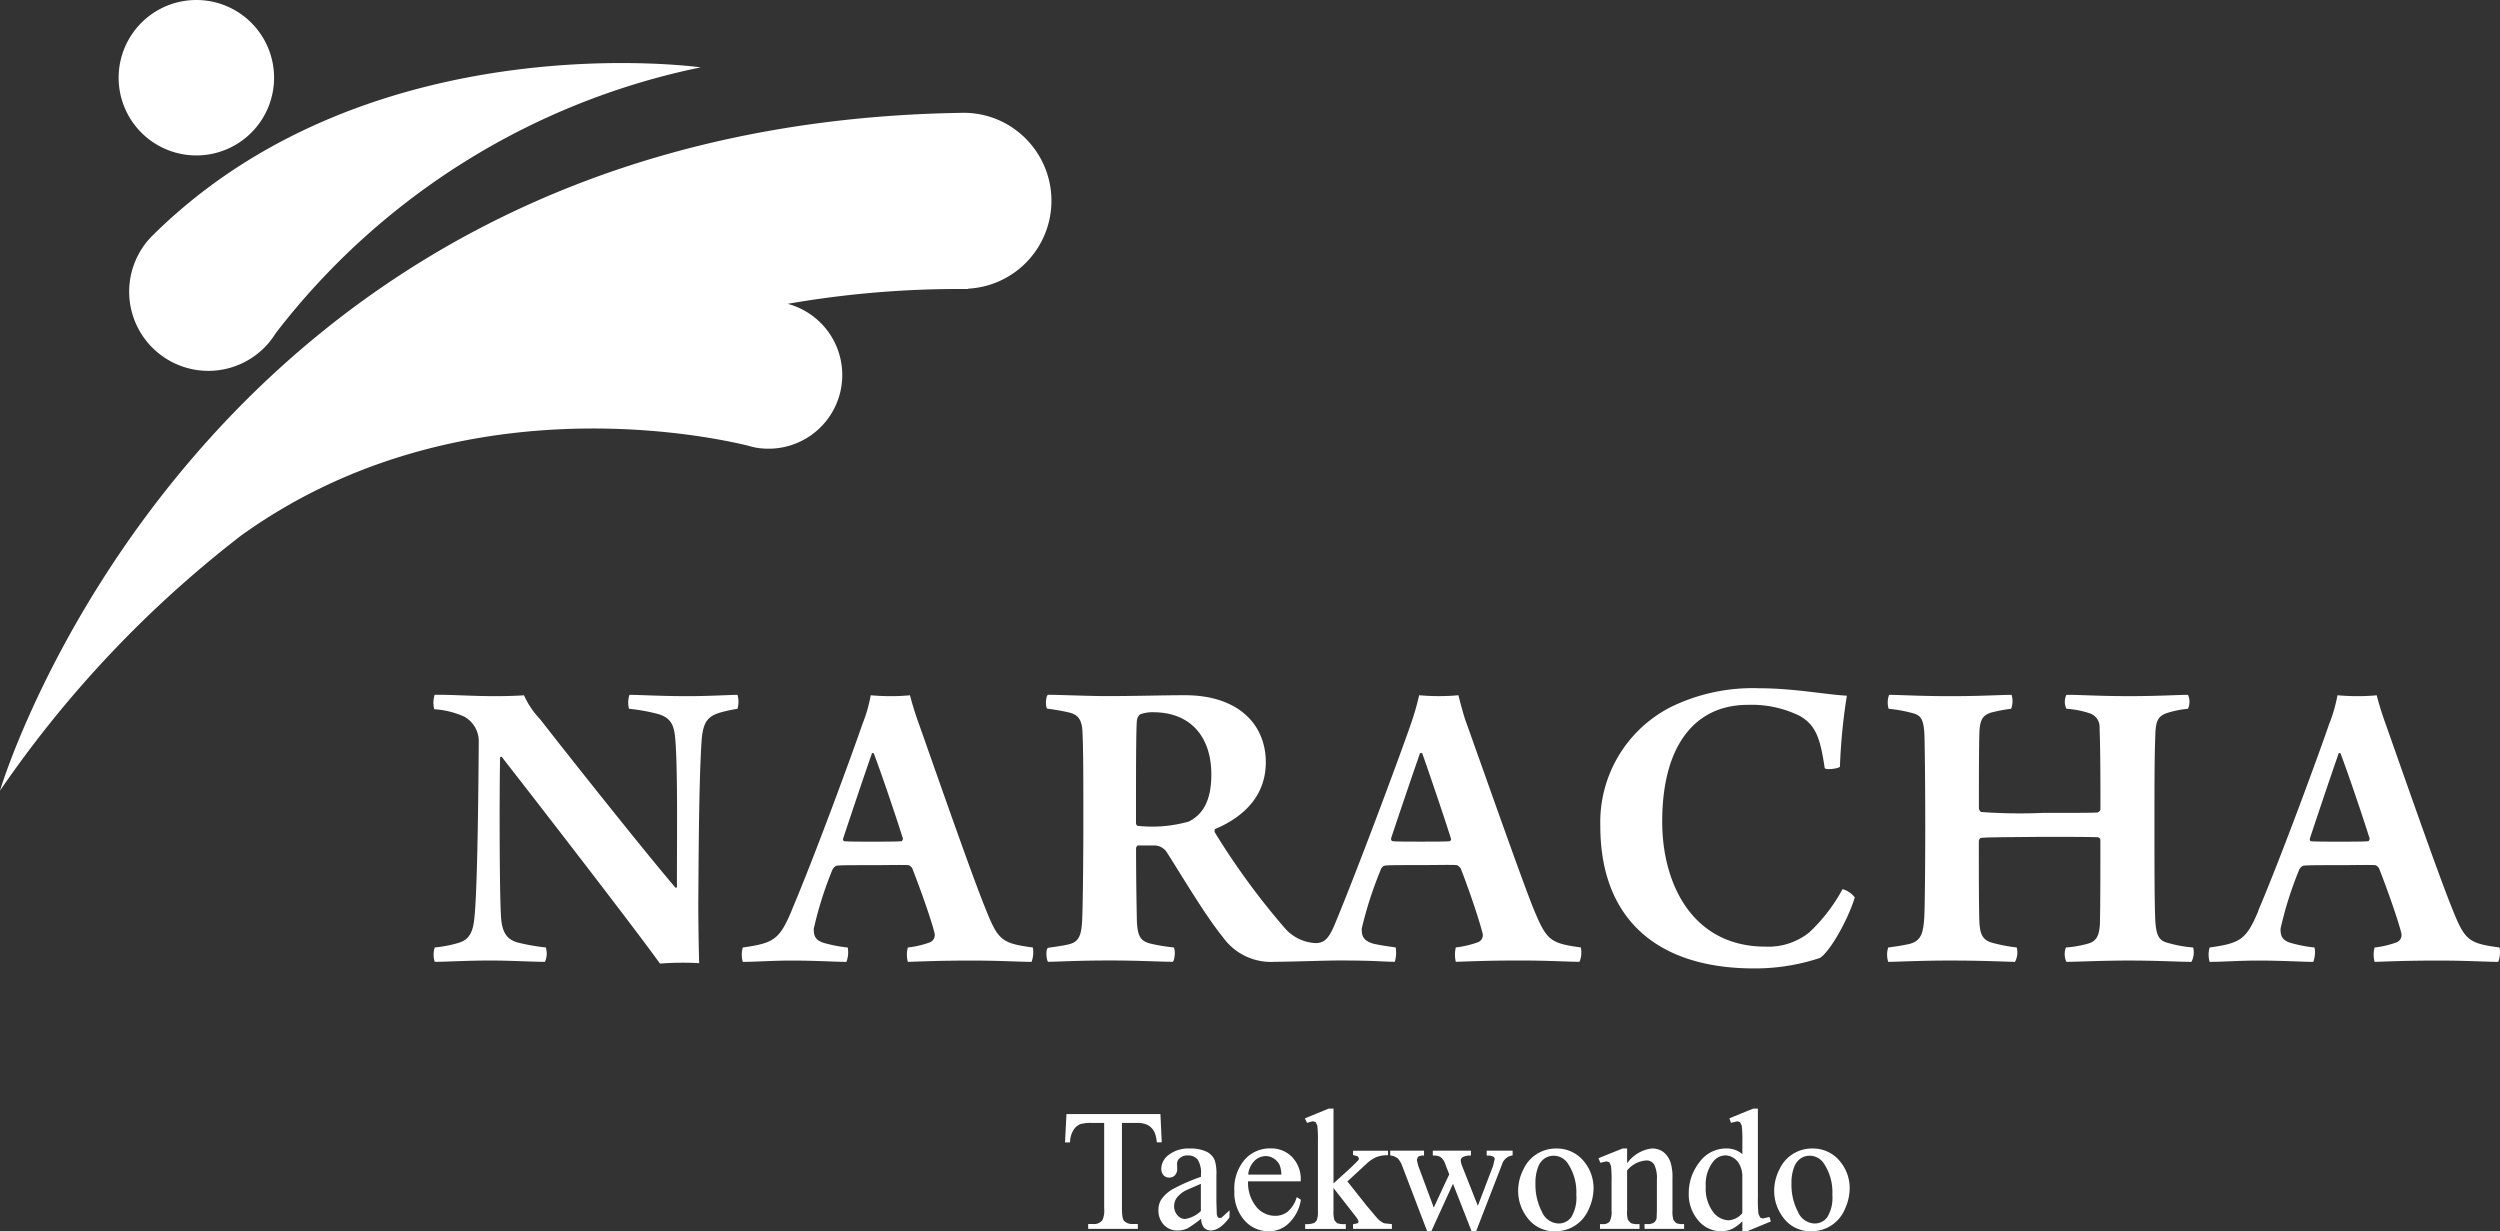 <svg xmlns="http://www.w3.org/2000/svg" width="216.426" height="106.587" viewBox="0 0 216.426 106.587">
  <rect x="0" y="0" width="216.426" height="106.587" fill="#333333" stroke="none"/>
  <g id="그룹_23" data-name="그룹 23" transform="translate(-5.211 -220.052)">
    <g id="그룹_22" data-name="그룹 22">
      <path id="패스_39" data-name="패스 39" d="M105.67,316.5H97.536l-.125,2.45h.429l.006-.071a2.07,2.07,0,0,1,.305-1.015,1.238,1.238,0,0,1,.6-.5,3.258,3.258,0,0,1,.948-.1h1.1v7.4a2.017,2.017,0,0,1-.146,1.009.909.909,0,0,1-.815.341h-.423v.424h4.3v-.424H103.3a1,1,0,0,1-.786-.276c-.081-.092-.176-.354-.176-1.074v-7.4h1.3a2.024,2.024,0,0,1,.94.187,1.4,1.4,0,0,1,.564.586,2.756,2.756,0,0,1,.207.84l.009.067h.425Z" fill="#fff"/>
      <path id="패스_40" data-name="패스 40" d="M110.784,325.5l-.139-.053-.095-.239-.035-1.146v-2.243a3.944,3.944,0,0,0-.135-1.3,1.441,1.441,0,0,0-.664-.74,3.172,3.172,0,0,0-1.478-.3,2.817,2.817,0,0,0-1.832.537,1.549,1.549,0,0,0-.663,1.2.829.829,0,0,0,.188.565.641.641,0,0,0,.5.214.658.658,0,0,0,.5-.205.8.8,0,0,0,.191-.566l-.013-.421a.661.661,0,0,1,.247-.5.954.954,0,0,1,.67-.226,1.06,1.06,0,0,1,.852.341,2.091,2.091,0,0,1,.3,1.307v.206a15.936,15.936,0,0,0-2.395,1.04,2.959,2.959,0,0,0-1.057.95,1.656,1.656,0,0,0-.228.877,1.8,1.8,0,0,0,.466,1.287,1.568,1.568,0,0,0,1.187.493,2.05,2.05,0,0,0,.862-.186,10.338,10.338,0,0,0,1.182-.837,1.284,1.284,0,0,0,.219.744.778.778,0,0,0,.621.274c.515,0,1.055-.375,1.606-1.115l.015-.451v-.176l-.7.637Zm-2.906-2.4,1.291-.565v2.36a2.536,2.536,0,0,1-1.365.685.858.858,0,0,1-.657-.319,1.163,1.163,0,0,1-.29-.809,1.2,1.2,0,0,1,.232-.713A2.355,2.355,0,0,1,107.878,323.1Z" fill="#fff"/>
      <path id="패스_41" data-name="패스 41" d="M117.442,323.778a2.56,2.56,0,0,1-.777,1.187,1.759,1.759,0,0,1-1.082.342,2.116,2.116,0,0,1-1.637-.81,3.3,3.3,0,0,1-.689-2.179h4.56v-.079a2.777,2.777,0,0,0-.736-2.013,2.523,2.523,0,0,0-1.882-.757,2.919,2.919,0,0,0-2.239.975,3.862,3.862,0,0,0-.89,2.7,3.64,3.64,0,0,0,.868,2.546,2.749,2.749,0,0,0,2.1.952,2.433,2.433,0,0,0,1.883-.837,3.533,3.533,0,0,0,.9-1.841l.008-.05-.347-.224Zm-3.662-3.2a1.4,1.4,0,0,1,1.017-.443,1.261,1.261,0,0,1,.7.22,1.342,1.342,0,0,1,.51.6,2.632,2.632,0,0,1,.135.785H113.27A1.91,1.91,0,0,1,113.78,320.581Z" fill="#fff"/>
      <path id="패스_42" data-name="패스 42" d="M124.453,325.53l-.945-1.117-1.652-2.086,1.643-1.517a3.151,3.151,0,0,1,.839-.578,2.674,2.674,0,0,1,.957-.173l.076,0v-.385h-3.026v.367l.074.02.345.1.093.191-.045.13-.609.607s-1.329,1.207-1.55,1.409v-6.473h-.41c-.029.006-1.992.814-1.992.814l-.077.031.187.385.5-.138.254.081.139.309a10.984,10.984,0,0,1,.049,1.388v6.016a2.121,2.121,0,0,1-.1.79l-.2.209a1.708,1.708,0,0,1-.721.116H118.2v.415h3.519v-.414h-.077a1.919,1.919,0,0,1-.686-.087l-.222-.251a2.452,2.452,0,0,1-.083-.812V322.9l1.888,2.414c.236.3.272.434.272.485a.176.176,0,0,1-.067.152l-.389.08-.012.065v.338h3.366v-.408l-.677-.075A1.9,1.9,0,0,1,124.453,325.53Z" fill="#fff"/>
      <path id="패스_43" data-name="패스 43" d="M133.916,319.672v.421l.075,0a.944.944,0,0,1,.51.1.241.241,0,0,1,.109.184l-.139.594s-1.195,3.131-1.323,3.468l-1.425-3.608-.054-.266a.369.369,0,0,1,.116-.307,1.269,1.269,0,0,1,.69-.17l.075,0v-.421h-3.3v.42l.074,0a1.218,1.218,0,0,1,.555.109,1.1,1.1,0,0,1,.424.563l.373.971c-.019-.006-1.052,2.237-1.341,2.866-.118-.321-1.348-3.627-1.348-3.627l-.118-.513.094-.253a.787.787,0,0,1,.455-.116l.072-.006v-.418h-2.927v.409l.063.013a1.3,1.3,0,0,1,.6.259,1.939,1.939,0,0,1,.39.681l2.14,5.605h.37s1.729-3.791,1.871-4.1l1.606,4.1h.4l2.226-5.742a1.1,1.1,0,0,1,.864-.8l.067-.01v-.413h-2.243Z" fill="#fff"/>
      <path id="패스_44" data-name="패스 44" d="M139.911,319.478a3.081,3.081,0,0,0-2.814,1.8,4.07,4.07,0,0,0-.459,1.842,3.772,3.772,0,0,0,.758,2.3,2.884,2.884,0,0,0,2.436,1.223,3.1,3.1,0,0,0,2.9-1.877,4.321,4.321,0,0,0,.433-1.83,3.591,3.591,0,0,0-.787-2.285A3.016,3.016,0,0,0,139.911,319.478Zm.231,6.493a1.624,1.624,0,0,1-1.443-1.007,5.044,5.044,0,0,1-.563-2.45,3.787,3.787,0,0,1,.231-1.435,1.533,1.533,0,0,1,.592-.761,1.437,1.437,0,0,1,.728-.216,1.478,1.478,0,0,1,1.245.662,4.475,4.475,0,0,1,.741,2.724,3.228,3.228,0,0,1-.439,1.936A1.337,1.337,0,0,1,140.142,325.971Z" fill="#fff"/>
      <path id="패스_45" data-name="패스 45" d="M150.312,325.931l-.222-.245a2.347,2.347,0,0,1-.093-.82v-2.821a4.227,4.227,0,0,0-.164-1.355,1.9,1.9,0,0,0-.649-.928,1.67,1.67,0,0,0-.974-.285,3.069,3.069,0,0,0-2.139,1.281v-1.281h-.387c-.03.005-2.023.814-2.023.814l-.073.03.167.393.528-.121.249.075.142.311a11.128,11.128,0,0,1,.051,1.433v2.454a1.8,1.8,0,0,1-.164.932.709.709,0,0,1-.617.225h-.221v.415h3.423v-.415h-.078a1.541,1.541,0,0,1-.68-.09l-.244-.272a2.21,2.21,0,0,1-.073-.8v-3.485a2.356,2.356,0,0,1,1.632-.86.761.761,0,0,1,.724.368,2.7,2.7,0,0,1,.222,1.27v2.707l-.026.657a.659.659,0,0,1-.228.374,1,1,0,0,1-.6.126h-.215v.415h3.424v-.415h-.077A1.355,1.355,0,0,1,150.312,325.931Z" fill="#fff"/>
      <path id="패스_46" data-name="패스 46" d="M157.818,325.537l-.226-.081-.148-.314a10.137,10.137,0,0,1-.052-1.4v-7.717h-.4c-.03.006-2,.814-2,.814l-.069.028.142.388.548-.131.241.077.142.309a10.273,10.273,0,0,1,.052,1.378v1.077a2.083,2.083,0,0,0-1.365-.492,2.85,2.85,0,0,0-2.365,1.212,4.3,4.3,0,0,0-.91,2.647,3.458,3.458,0,0,0,.827,2.378,2.551,2.551,0,0,0,1.95.932,2.311,2.311,0,0,0,1.029-.229,3.462,3.462,0,0,0,.834-.638v.867h.408c.03-.006,1.993-.822,1.993-.822l.066-.028-.123-.388Zm-4.3-4.921a1.408,1.408,0,0,1,1.074-.543,1.309,1.309,0,0,1,.656.2,1.4,1.4,0,0,1,.545.579,2.225,2.225,0,0,1,.251.864v3.362a1.69,1.69,0,0,1-1.193.615,1.753,1.753,0,0,1-1.353-.746,3.388,3.388,0,0,1-.619-2.185A3.175,3.175,0,0,1,153.52,320.616Z" fill="#fff"/>
      <path id="패스_47" data-name="패스 47" d="M164.547,320.648a3.012,3.012,0,0,0-2.471-1.17,3.081,3.081,0,0,0-2.815,1.8,4.068,4.068,0,0,0-.458,1.842,3.777,3.777,0,0,0,.757,2.3A2.886,2.886,0,0,0,162,326.639a3.1,3.1,0,0,0,2.906-1.877,4.334,4.334,0,0,0,.432-1.83A3.591,3.591,0,0,0,164.547,320.648Zm-2.24,5.323a1.626,1.626,0,0,1-1.445-1.007,5.05,5.05,0,0,1-.562-2.45,3.784,3.784,0,0,1,.231-1.435,1.544,1.544,0,0,1,.592-.761,1.44,1.44,0,0,1,.729-.216,1.476,1.476,0,0,1,1.244.662,4.469,4.469,0,0,1,.742,2.724,3.232,3.232,0,0,1-.439,1.936A1.34,1.34,0,0,1,162.307,325.971Z" fill="#fff"/>
    </g>
    <path id="패스_48" data-name="패스 48" d="M42.841,280.206c1.206-.038,3.054.113,5.28.113,1.018,0,2-.039,2.451-.076a7.343,7.343,0,0,0,1.4,2.075c3.2,4.11,9.428,11.917,11.728,14.594.037,0,.075-.039.113-.039,0-4.826.075-10.408-.151-12.934-.114-1.245-.453-1.81-1.622-2.112a16.44,16.44,0,0,0-2.375-.415,2.156,2.156,0,0,1,.036-1.206c.944,0,2.679.113,5.054.113,1.848,0,3.621-.113,4.3-.113a2.168,2.168,0,0,1,0,1.206,14.027,14.027,0,0,0-1.545.339c-1.057.339-1.4.83-1.547,2.226-.226,3.2-.264,8.674-.3,14.255,0,1.7.037,3.883.075,5.2a25.765,25.765,0,0,0-3.394.038c-2.149-3.018-11.238-14.746-13.653-17.838a.1.1,0,0,0-.188,0c-.074,4.072-.037,11.955.076,13.689.075,1.584.6,2.15,1.659,2.375a17.674,17.674,0,0,0,2.225.378,1.779,1.779,0,0,1-.075,1.244c-1.207,0-2.9-.113-4.752-.113-2.074,0-3.734.113-4.789.113a2,2,0,0,1,0-1.244,10.434,10.434,0,0,0,2.112-.415c.829-.263,1.207-.867,1.32-2.149.226-2,.338-8.862.377-15.2A2.438,2.438,0,0,0,45.4,282.09a7.5,7.5,0,0,0-2.6-.64,2.316,2.316,0,0,1,.038-1.244" fill="#fff"/>
    <path id="패스_49" data-name="패스 49" d="M80.7,285.259c-.717,2.036-1.886,5.544-2.49,7.354-.038.151,0,.226.076.263.415.038,1.282.038,2.451.038,1.132,0,2.15,0,2.527-.038.038,0,.113-.151.113-.225-.49-1.584-1.81-5.506-2.526-7.392-.038,0-.114-.038-.151,0M73.726,298.91c2.037-4.79,5.242-13.54,6.147-16.178a12.79,12.79,0,0,0,.717-2.489c.452.036,1.055.076,1.7.076.791,0,1.319-.04,1.7-.076.151.6.414,1.47.64,2.111,1.131,3.168,4.489,12.86,5.808,16.141,1.169,2.942,1.4,3.205,4.186,3.583a2.353,2.353,0,0,1-.113,1.244c-.98,0-2.715-.113-5.2-.113-2.716,0-4.3.076-5.506.113a2.335,2.335,0,0,1,0-1.244,8.442,8.442,0,0,0,1.924-.453.692.692,0,0,0,.377-.829c-.341-1.356-1.359-4.148-1.925-5.582-.036-.075-.225-.265-.339-.265-.6-.036-1.885,0-3.129,0-1.773,0-2.528,0-3.017.039-.151,0-.339.189-.415.339a31.69,31.69,0,0,0-1.622,5.129c0,.566.076,1.056,1.094,1.283a11.5,11.5,0,0,0,1.848.339,2.343,2.343,0,0,1-.114,1.244c-.98,0-2.6-.113-4.789-.113-1.622,0-3.054.113-4.185.113a2.285,2.285,0,0,1,0-1.244c2.677-.378,3.167-.678,4.223-3.168" fill="#fff"/>
    <path id="패스_50" data-name="패스 50" d="M125.654,292.575c-.039.15,0,.264.112.3.416.038,1.284.038,2.452.038,1.132,0,2.149,0,2.49-.038.073,0,.149-.151.112-.225-.49-1.584-1.81-5.47-2.488-7.393-.039,0-.151-.037-.189,0-.716,2.037-1.886,5.507-2.489,7.317M103.894,281.9a.881.881,0,0,0-.265.565c-.075.981-.075,4.525-.075,8.825,0,.151.075.264.226.264a11.6,11.6,0,0,0,4.338-.378c1.055-.527,1.96-1.583,1.96-4.073,0-3.243-1.772-5.393-5.052-5.393a3.076,3.076,0,0,0-1.132.19m-7.958-1.7c.906,0,3.622.113,4.979.113,2.828,0,4.865-.076,6.864-.076,4.638,0,7.013,2.526,7.013,5.807,0,2.942-1.961,4.753-4.374,5.771-.076.037-.076.226-.038.3a62.883,62.883,0,0,0,6.071,8.3,3.769,3.769,0,0,0,2.64,1.281c.755,0,1.133-.377,1.623-1.507,2-4.789,5.731-14.822,6.636-17.461a21.808,21.808,0,0,0,.717-2.489c.414.037,1.019.076,1.7.076.793,0,1.282-.039,1.7-.076.151.6.378,1.47.6,2.15,1.131,3.129,4.525,12.821,5.807,16.1,1.206,2.942,1.434,3.205,4.186,3.583a2.034,2.034,0,0,1-.113,1.244c-.943,0-2.677-.113-5.2-.113-2.716,0-4.262.075-5.507.113a2.779,2.779,0,0,1,0-1.244,8.442,8.442,0,0,0,1.924-.453.654.654,0,0,0,.378-.829c-.34-1.357-1.32-4.148-1.887-5.582-.075-.075-.225-.265-.377-.265-.564-.036-1.848,0-3.091,0-1.811,0-2.566,0-3.055.039a.494.494,0,0,0-.378.339,32.893,32.893,0,0,0-1.659,5.129c0,.566.076,1.056,1.094,1.32.565.114,1.018.189,1.847.3a2.8,2.8,0,0,1-.076,1.244c-.979,0-1.659-.113-4.788-.113-1.207,0-4.3.113-5.581.113a5.1,5.1,0,0,1-4.525-2.148c-1.509-1.849-3.508-5.243-4.79-7.242a1.3,1.3,0,0,0-1.056-.679h-1.508c-.039,0-.152.151-.152.227,0,2.262.039,4.977.075,6.449.077,1.17.3,1.583,1.133,1.81a15,15,0,0,0,2.035.339c.189.113.114,1.169-.075,1.244-1.056,0-2.9-.113-5.43-.113-2.9,0-4.563.113-5.356.113-.15-.151-.226-1.093,0-1.207.716-.112,1.321-.187,1.773-.3.831-.19,1.093-.68,1.169-1.924.076-1.1.113-6.185.113-8.447,0-3.7,0-6.486-.075-7.995-.038-1.019-.34-1.509-1.131-1.7a17.208,17.208,0,0,0-1.924-.339c-.187-.226-.113-1.132.075-1.206" fill="#fff"/>
    <path id="패스_51" data-name="패스 51" d="M160.988,282.015a9.4,9.4,0,0,0-4.487-.943c-4.487,0-7.392,3.432-7.392,10.108,0,5.43,2.64,10.822,8.938,10.822a5.638,5.638,0,0,0,3.808-1.244,14.869,14.869,0,0,0,2.867-3.733,1.99,1.99,0,0,1,1.056.716c-.453,1.584-2,4.564-3.016,5.242a17.866,17.866,0,0,1-5.7.906c-8.409,0-13.311-4.3-13.311-12.332a11.191,11.191,0,0,1,6.108-10.3,16.136,16.136,0,0,1,7.656-1.622c3.016,0,5.882.567,7.58.641a49.757,49.757,0,0,0-.6,6.148c-.151.188-1.283.3-1.319.113-.378-2.489-.718-3.695-2.189-4.526" fill="#fff"/>
    <path id="패스_52" data-name="패스 52" d="M168.757,280.206c.9,0,2.6.113,5.316.113,2.792,0,4.263-.113,5.28-.113a1.857,1.857,0,0,1-.038,1.206,12.856,12.856,0,0,0-1.772.339c-.753.264-.942.679-.98,1.848-.038,1.659-.038,3.847-.038,6.448a.464.464,0,0,0,.19.3,46.864,46.864,0,0,0,5.39.077c2.944,0,4.263,0,4.715-.039.075-.038.227-.15.227-.265,0-1.884,0-5.2-.075-7.051a1.244,1.244,0,0,0-.792-1.244,8.036,8.036,0,0,0-2.075-.415,1.353,1.353,0,0,1,0-1.206c1.357,0,2.79.113,5.394.113,2.714,0,4.223-.113,5.128-.113a1.5,1.5,0,0,1,0,1.206,8.825,8.825,0,0,0-1.848.377c-.717.264-.943.641-.98,1.848-.076,2.112-.076,3.922-.076,8.523,0,2.753,0,6.11.076,7.656.075,1.018.225,1.584.9,1.809a10.721,10.721,0,0,0,2.375.453,1.751,1.751,0,0,1-.151,1.244c-1.018,0-2.979-.113-5.429-.113-2.3,0-4.526.113-5.394.113a1.571,1.571,0,0,1-.038-1.244,9.4,9.4,0,0,0,1.924-.339c.678-.189.981-.64,1.018-1.81.038-1.547.038-4.677.038-7.129a.249.249,0,0,0-.227-.264c-.716-.036-3.054-.036-4.827-.036-3.884.036-5.128.036-5.354.113a.626.626,0,0,0-.114.226c0,2.262,0,5.393.038,6.787.038,1.17.189,1.774,1.094,2.037a14.282,14.282,0,0,0,2.15.415,1.725,1.725,0,0,1-.152,1.244c-.717,0-2.489-.113-5.619-.113-2.677,0-4.563.113-5.354.113a1.992,1.992,0,0,1,0-1.244c.867-.113,1.282-.188,1.81-.3,1.018-.264,1.244-.867,1.319-2.526.038-.793.075-4.186.075-7.505,0-3.658-.037-7.2-.075-8.184-.075-1.168-.263-1.583-1.019-1.772a12.253,12.253,0,0,0-2.074-.377,1.88,1.88,0,0,1,.039-1.206" fill="#fff"/>
    <path id="패스_53" data-name="패스 53" d="M207.675,285.259c-.716,2.036-1.886,5.544-2.489,7.354-.038.151,0,.226.075.263.415.038,1.283.038,2.451.038,1.131,0,2.15,0,2.527-.038.038,0,.113-.151.113-.225-.49-1.584-1.809-5.506-2.527-7.392-.037,0-.113-.038-.15,0M200.7,298.91c2.037-4.79,5.243-13.54,6.147-16.178a12.652,12.652,0,0,0,.717-2.489c.454.036,1.057.076,1.7.076.792,0,1.319-.04,1.7-.076.15.6.414,1.47.64,2.111,1.131,3.168,4.489,12.86,5.808,16.141,1.169,2.942,1.4,3.205,4.187,3.583a2.353,2.353,0,0,1-.114,1.244c-.981,0-2.715-.113-5.2-.113-2.715,0-4.3.076-5.5.113a2.3,2.3,0,0,1,0-1.244,8.434,8.434,0,0,0,1.922-.453.688.688,0,0,0,.377-.829c-.34-1.356-1.357-4.148-1.923-5.582-.038-.075-.226-.265-.339-.265-.6-.036-1.886,0-3.13,0-1.774,0-2.527,0-3.017.039-.151,0-.34.189-.416.339a31.764,31.764,0,0,0-1.621,5.129c0,.566.075,1.056,1.1,1.283a11.5,11.5,0,0,0,1.846.339,2.352,2.352,0,0,1-.112,1.244c-.98,0-2.6-.113-4.79-.113-1.621,0-3.055.113-4.185.113a2.3,2.3,0,0,1,0-1.244c2.676-.378,3.168-.678,4.222-3.168" fill="#fff"/>
    <path id="패스_54" data-name="패스 54" d="M65.882,225.885s-28.594-4.046-47.373,14.466a6.854,6.854,0,1,0,10.037,9.3l0,.005s.023-.031.053-.078a6.883,6.883,0,0,0,.475-.675,62.219,62.219,0,0,1,36.805-23.022" fill="#fff"/>
    <path id="패스_55" data-name="패스 55" d="M92.922,231.142a7.581,7.581,0,0,0-4.553-1.319v0C22.254,230.878,5.211,288.5,5.211,288.5a97.376,97.376,0,0,1,20.874-22.087c18.177-13.066,39.619-8.806,43.821-7.795a6.28,6.28,0,0,0,.632.159l.1.029V258.8A6.38,6.38,0,0,0,73.4,246.355a86.535,86.535,0,0,1,15.615-1.282v-.03a7.62,7.62,0,0,0,3.9-13.9" fill="#fff"/>
    <path id="패스_56" data-name="패스 56" d="M28.938,226.78a6.728,6.728,0,1,1-6.729-6.728,6.729,6.729,0,0,1,6.729,6.728" fill="#fff"/>
  </g>
</svg>
